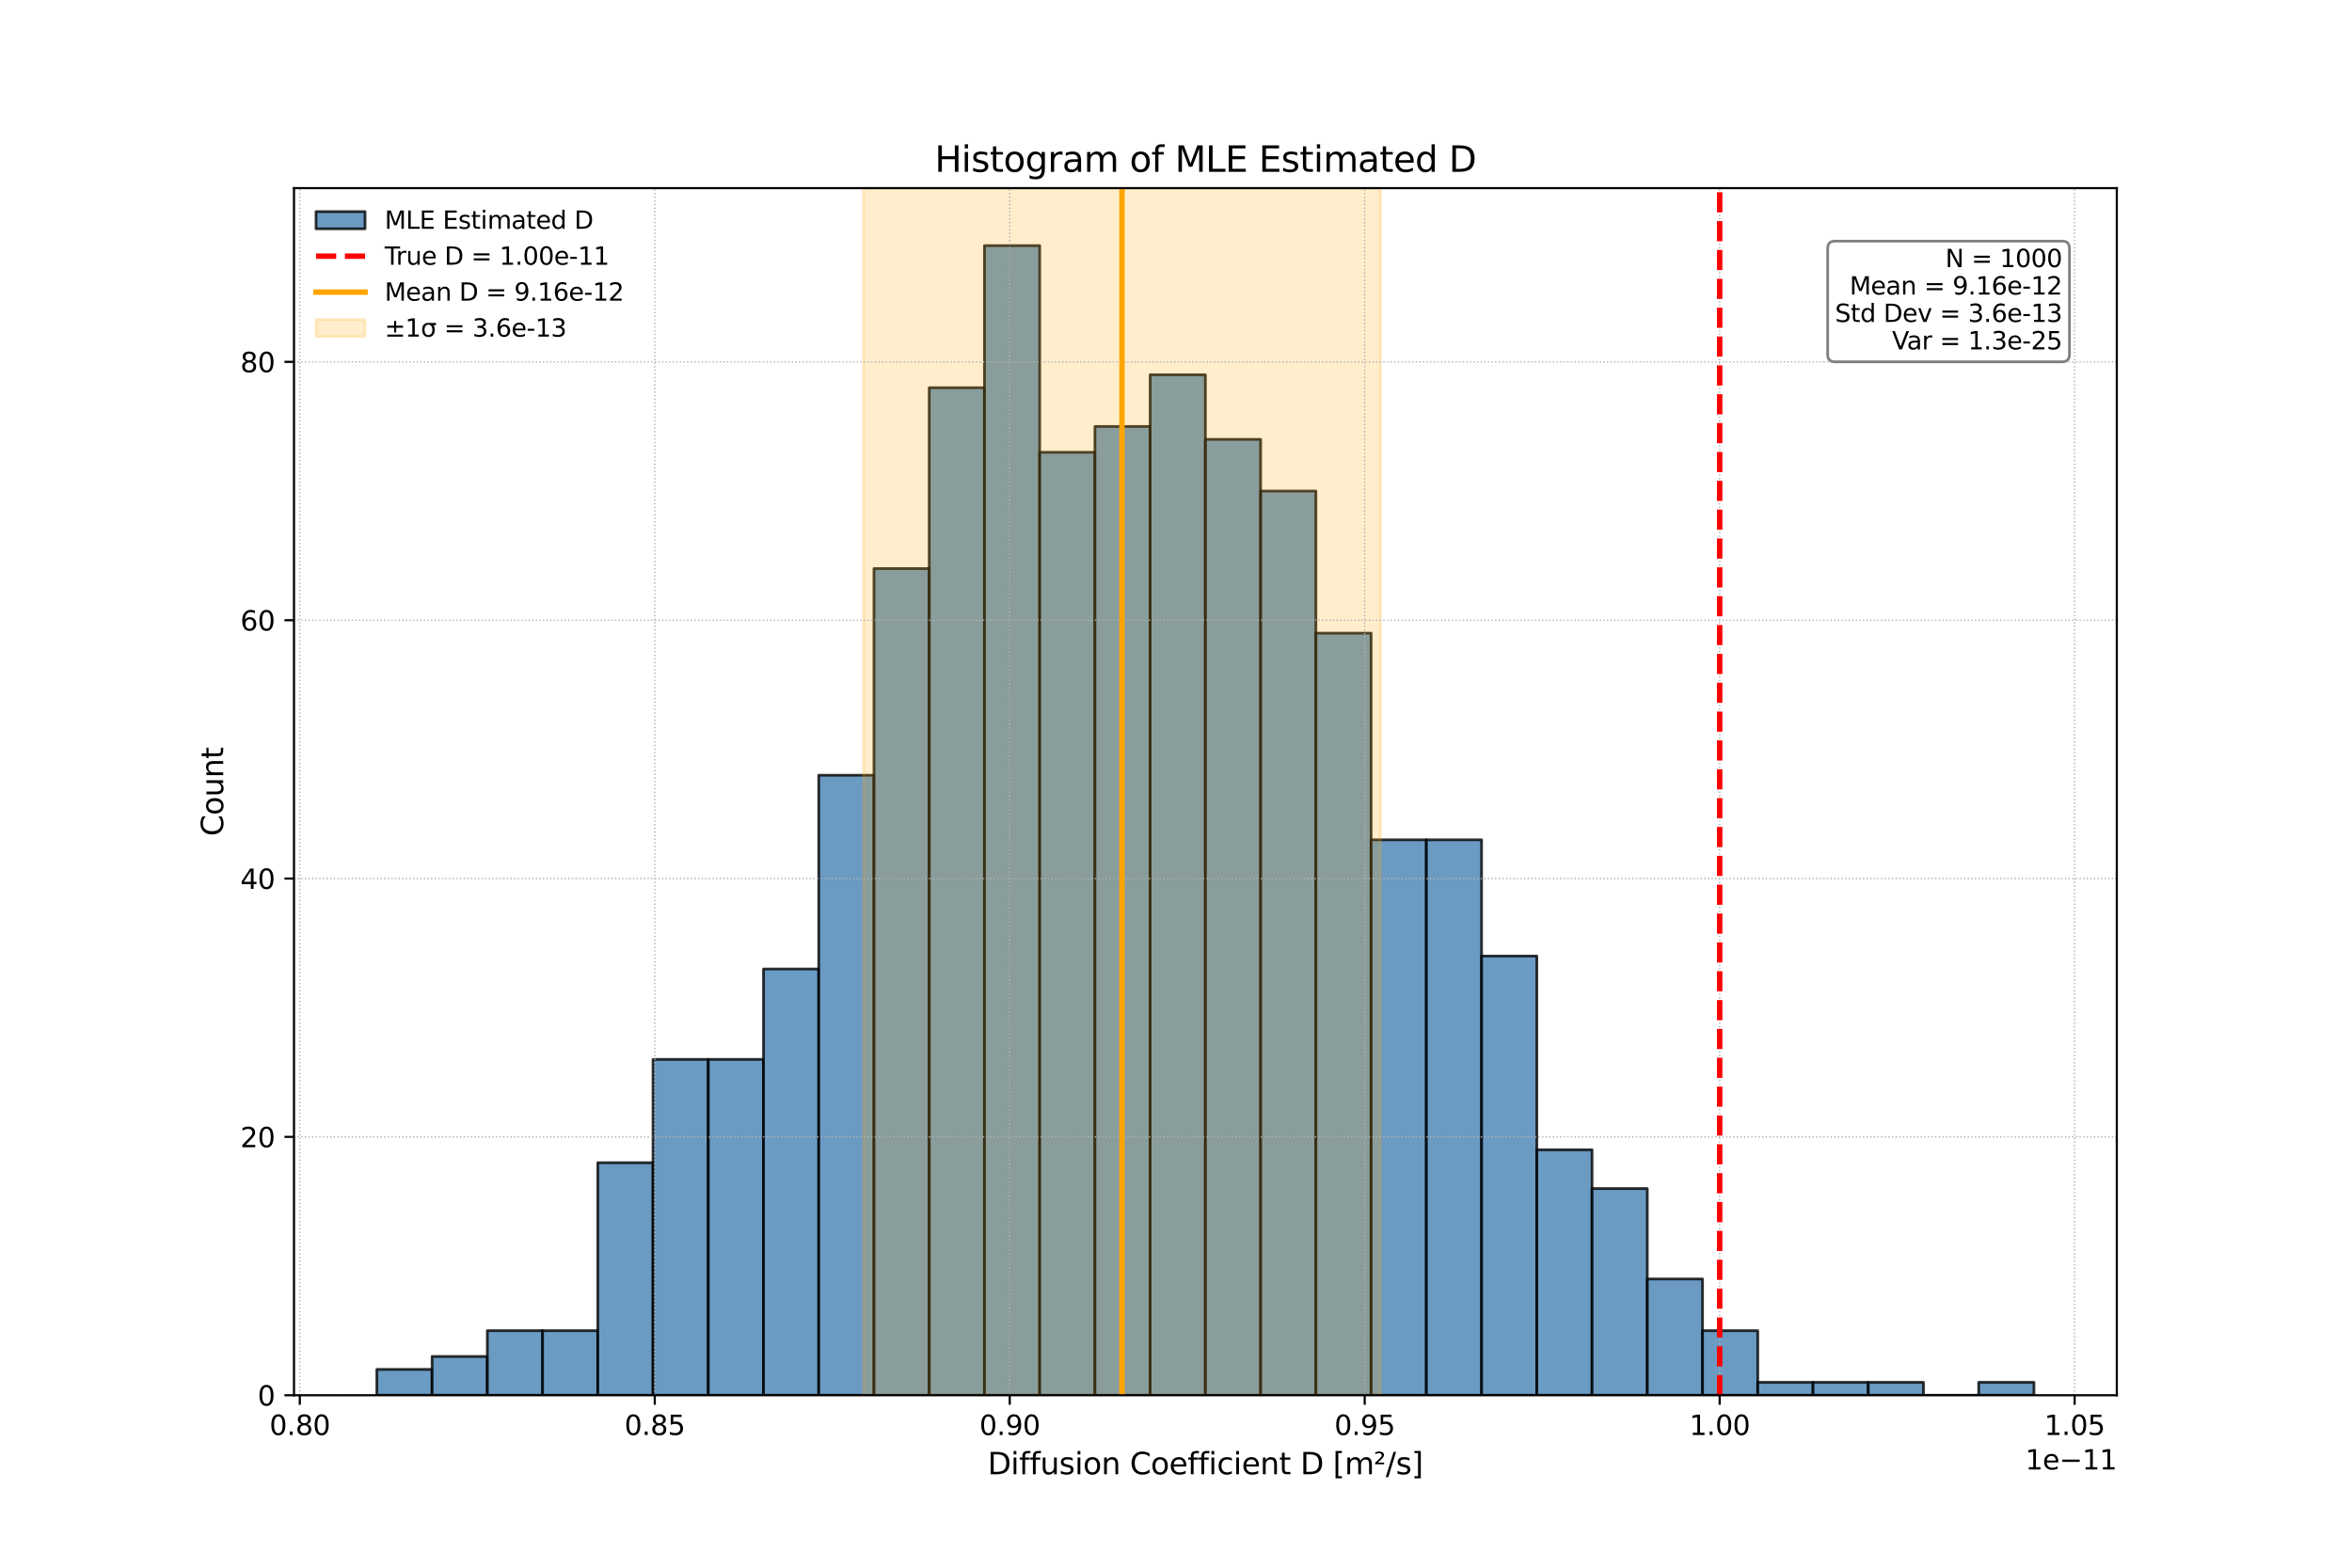 <?xml version="1.0" encoding="utf-8" standalone="no"?>
<!DOCTYPE svg PUBLIC "-//W3C//DTD SVG 1.1//EN"
  "http://www.w3.org/Graphics/SVG/1.1/DTD/svg11.dtd">
<svg xmlns:xlink="http://www.w3.org/1999/xlink" width="864pt" height="576pt" viewBox="0 0 864 576" xmlns="http://www.w3.org/2000/svg" version="1.1">
 <defs>
  <style type="text/css">*{stroke-linejoin: round; stroke-linecap: butt}</style>
 </defs>
 <g id="figure_1">
  <g id="patch_1">
   <path d="M 0 576 
L 864 576 
L 864 0 
L 0 0 
z
" style="fill: #ffffff"/>
  </g>
  <g id="axes_1">
   <g id="patch_2">
    <path d="M 108 512.64 
L 777.6 512.64 
L 777.6 69.12 
L 108 69.12 
z
" style="fill: #ffffff"/>
   </g>
   <g id="patch_3">
    <path d="M 138.436 512.64 
L 158.727 512.64 
L 158.727 503.148 
L 138.436 503.148 
z
" clip-path="url(#pf2e38a3cca)" style="fill: #4682b4; opacity: 0.8; stroke: #000000; stroke-linejoin: miter"/>
   </g>
   <g id="patch_4">
    <path d="M 158.727 512.64 
L 179.018 512.64 
L 179.018 498.402 
L 158.727 498.402 
z
" clip-path="url(#pf2e38a3cca)" style="fill: #4682b4; opacity: 0.8; stroke: #000000; stroke-linejoin: miter"/>
   </g>
   <g id="patch_5">
    <path d="M 179.018 512.64 
L 199.309 512.64 
L 199.309 488.91 
L 179.018 488.91 
z
" clip-path="url(#pf2e38a3cca)" style="fill: #4682b4; opacity: 0.8; stroke: #000000; stroke-linejoin: miter"/>
   </g>
   <g id="patch_6">
    <path d="M 199.309 512.64 
L 219.6 512.64 
L 219.6 488.91 
L 199.309 488.91 
z
" clip-path="url(#pf2e38a3cca)" style="fill: #4682b4; opacity: 0.8; stroke: #000000; stroke-linejoin: miter"/>
   </g>
   <g id="patch_7">
    <path d="M 219.6 512.64 
L 239.891 512.64 
L 239.891 427.211 
L 219.6 427.211 
z
" clip-path="url(#pf2e38a3cca)" style="fill: #4682b4; opacity: 0.8; stroke: #000000; stroke-linejoin: miter"/>
   </g>
   <g id="patch_8">
    <path d="M 239.891 512.64 
L 260.182 512.64 
L 260.182 389.242 
L 239.891 389.242 
z
" clip-path="url(#pf2e38a3cca)" style="fill: #4682b4; opacity: 0.8; stroke: #000000; stroke-linejoin: miter"/>
   </g>
   <g id="patch_9">
    <path d="M 260.182 512.64 
L 280.473 512.64 
L 280.473 389.242 
L 260.182 389.242 
z
" clip-path="url(#pf2e38a3cca)" style="fill: #4682b4; opacity: 0.8; stroke: #000000; stroke-linejoin: miter"/>
   </g>
   <g id="patch_10">
    <path d="M 280.473 512.64 
L 300.764 512.64 
L 300.764 356.02 
L 280.473 356.02 
z
" clip-path="url(#pf2e38a3cca)" style="fill: #4682b4; opacity: 0.8; stroke: #000000; stroke-linejoin: miter"/>
   </g>
   <g id="patch_11">
    <path d="M 300.764 512.64 
L 321.055 512.64 
L 321.055 284.829 
L 300.764 284.829 
z
" clip-path="url(#pf2e38a3cca)" style="fill: #4682b4; opacity: 0.8; stroke: #000000; stroke-linejoin: miter"/>
   </g>
   <g id="patch_12">
    <path d="M 321.055 512.64 
L 341.345 512.64 
L 341.345 208.892 
L 321.055 208.892 
z
" clip-path="url(#pf2e38a3cca)" style="fill: #4682b4; opacity: 0.8; stroke: #000000; stroke-linejoin: miter"/>
   </g>
   <g id="patch_13">
    <path d="M 341.345 512.64 
L 361.636 512.64 
L 361.636 142.447 
L 341.345 142.447 
z
" clip-path="url(#pf2e38a3cca)" style="fill: #4682b4; opacity: 0.8; stroke: #000000; stroke-linejoin: miter"/>
   </g>
   <g id="patch_14">
    <path d="M 361.636 512.64 
L 381.927 512.64 
L 381.927 90.24 
L 361.636 90.24 
z
" clip-path="url(#pf2e38a3cca)" style="fill: #4682b4; opacity: 0.8; stroke: #000000; stroke-linejoin: miter"/>
   </g>
   <g id="patch_15">
    <path d="M 381.927 512.64 
L 402.218 512.64 
L 402.218 166.177 
L 381.927 166.177 
z
" clip-path="url(#pf2e38a3cca)" style="fill: #4682b4; opacity: 0.8; stroke: #000000; stroke-linejoin: miter"/>
   </g>
   <g id="patch_16">
    <path d="M 402.218 512.64 
L 422.509 512.64 
L 422.509 156.685 
L 402.218 156.685 
z
" clip-path="url(#pf2e38a3cca)" style="fill: #4682b4; opacity: 0.8; stroke: #000000; stroke-linejoin: miter"/>
   </g>
   <g id="patch_17">
    <path d="M 422.509 512.64 
L 442.8 512.64 
L 442.8 137.701 
L 422.509 137.701 
z
" clip-path="url(#pf2e38a3cca)" style="fill: #4682b4; opacity: 0.8; stroke: #000000; stroke-linejoin: miter"/>
   </g>
   <g id="patch_18">
    <path d="M 442.8 512.64 
L 463.091 512.64 
L 463.091 161.431 
L 442.8 161.431 
z
" clip-path="url(#pf2e38a3cca)" style="fill: #4682b4; opacity: 0.8; stroke: #000000; stroke-linejoin: miter"/>
   </g>
   <g id="patch_19">
    <path d="M 463.091 512.64 
L 483.382 512.64 
L 483.382 180.415 
L 463.091 180.415 
z
" clip-path="url(#pf2e38a3cca)" style="fill: #4682b4; opacity: 0.8; stroke: #000000; stroke-linejoin: miter"/>
   </g>
   <g id="patch_20">
    <path d="M 483.382 512.64 
L 503.673 512.64 
L 503.673 232.622 
L 483.382 232.622 
z
" clip-path="url(#pf2e38a3cca)" style="fill: #4682b4; opacity: 0.8; stroke: #000000; stroke-linejoin: miter"/>
   </g>
   <g id="patch_21">
    <path d="M 503.673 512.64 
L 523.964 512.64 
L 523.964 308.559 
L 503.673 308.559 
z
" clip-path="url(#pf2e38a3cca)" style="fill: #4682b4; opacity: 0.8; stroke: #000000; stroke-linejoin: miter"/>
   </g>
   <g id="patch_22">
    <path d="M 523.964 512.64 
L 544.255 512.64 
L 544.255 308.559 
L 523.964 308.559 
z
" clip-path="url(#pf2e38a3cca)" style="fill: #4682b4; opacity: 0.8; stroke: #000000; stroke-linejoin: miter"/>
   </g>
   <g id="patch_23">
    <path d="M 544.255 512.64 
L 564.545 512.64 
L 564.545 351.274 
L 544.255 351.274 
z
" clip-path="url(#pf2e38a3cca)" style="fill: #4682b4; opacity: 0.8; stroke: #000000; stroke-linejoin: miter"/>
   </g>
   <g id="patch_24">
    <path d="M 564.545 512.64 
L 584.836 512.64 
L 584.836 422.465 
L 564.545 422.465 
z
" clip-path="url(#pf2e38a3cca)" style="fill: #4682b4; opacity: 0.8; stroke: #000000; stroke-linejoin: miter"/>
   </g>
   <g id="patch_25">
    <path d="M 584.836 512.64 
L 605.127 512.64 
L 605.127 436.703 
L 584.836 436.703 
z
" clip-path="url(#pf2e38a3cca)" style="fill: #4682b4; opacity: 0.8; stroke: #000000; stroke-linejoin: miter"/>
   </g>
   <g id="patch_26">
    <path d="M 605.127 512.64 
L 625.418 512.64 
L 625.418 469.925 
L 605.127 469.925 
z
" clip-path="url(#pf2e38a3cca)" style="fill: #4682b4; opacity: 0.8; stroke: #000000; stroke-linejoin: miter"/>
   </g>
   <g id="patch_27">
    <path d="M 625.418 512.64 
L 645.709 512.64 
L 645.709 488.91 
L 625.418 488.91 
z
" clip-path="url(#pf2e38a3cca)" style="fill: #4682b4; opacity: 0.8; stroke: #000000; stroke-linejoin: miter"/>
   </g>
   <g id="patch_28">
    <path d="M 645.709 512.64 
L 666 512.64 
L 666 507.894 
L 645.709 507.894 
z
" clip-path="url(#pf2e38a3cca)" style="fill: #4682b4; opacity: 0.8; stroke: #000000; stroke-linejoin: miter"/>
   </g>
   <g id="patch_29">
    <path d="M 666 512.64 
L 686.291 512.64 
L 686.291 507.894 
L 666 507.894 
z
" clip-path="url(#pf2e38a3cca)" style="fill: #4682b4; opacity: 0.8; stroke: #000000; stroke-linejoin: miter"/>
   </g>
   <g id="patch_30">
    <path d="M 686.291 512.64 
L 706.582 512.64 
L 706.582 507.894 
L 686.291 507.894 
z
" clip-path="url(#pf2e38a3cca)" style="fill: #4682b4; opacity: 0.8; stroke: #000000; stroke-linejoin: miter"/>
   </g>
   <g id="patch_31">
    <path d="M 706.582 512.64 
L 726.873 512.64 
L 726.873 512.64 
L 706.582 512.64 
z
" clip-path="url(#pf2e38a3cca)" style="fill: #4682b4; opacity: 0.8; stroke: #000000; stroke-linejoin: miter"/>
   </g>
   <g id="patch_32">
    <path d="M 726.873 512.64 
L 747.164 512.64 
L 747.164 507.894 
L 726.873 507.894 
z
" clip-path="url(#pf2e38a3cca)" style="fill: #4682b4; opacity: 0.8; stroke: #000000; stroke-linejoin: miter"/>
   </g>
   <g id="patch_33">
    <path d="M 317.173 512.64 
L 507.136 512.64 
L 507.136 69.12 
L 317.173 69.12 
z
" clip-path="url(#pf2e38a3cca)" style="fill: #ffa500; opacity: 0.2; stroke: #ffa500; stroke-linejoin: miter"/>
   </g>
   <g id="matplotlib.axis_1">
    <g id="xtick_1">
     <g id="line2d_1">
      <path d="M 110.131 512.64 
L 110.131 69.12 
" clip-path="url(#pf2e38a3cca)" style="fill: none; stroke-dasharray: 0.5,0.825; stroke-dashoffset: 0; stroke: #b0b0b0; stroke-width: 0.5"/>
     </g>
     <g id="line2d_2">
      <defs>
       <path id="m3e2624f7df" d="M 0 0 
L 0 3.5 
" style="stroke: #000000; stroke-width: 0.8"/>
      </defs>
      <g>
       <use xlink:href="#m3e2624f7df" x="110.131" y="512.64" style="stroke: #000000; stroke-width: 0.8"/>
      </g>
     </g>
     <g id="text_1">
      <!-- 0.80 -->
      <g transform="translate(98.998 527.238) scale(0.1 -0.1)">
       <defs>
        <path id="DejaVuSans-30" d="M 2034 4250 
Q 1547 4250 1301 3770 
Q 1056 3291 1056 2328 
Q 1056 1369 1301 889 
Q 1547 409 2034 409 
Q 2525 409 2770 889 
Q 3016 1369 3016 2328 
Q 3016 3291 2770 3770 
Q 2525 4250 2034 4250 
z
M 2034 4750 
Q 2819 4750 3233 4129 
Q 3647 3509 3647 2328 
Q 3647 1150 3233 529 
Q 2819 -91 2034 -91 
Q 1250 -91 836 529 
Q 422 1150 422 2328 
Q 422 3509 836 4129 
Q 1250 4750 2034 4750 
z
" transform="scale(0.016)"/>
        <path id="DejaVuSans-2e" d="M 684 794 
L 1344 794 
L 1344 0 
L 684 0 
L 684 794 
z
" transform="scale(0.016)"/>
        <path id="DejaVuSans-38" d="M 2034 2216 
Q 1584 2216 1326 1975 
Q 1069 1734 1069 1313 
Q 1069 891 1326 650 
Q 1584 409 2034 409 
Q 2484 409 2743 651 
Q 3003 894 3003 1313 
Q 3003 1734 2745 1975 
Q 2488 2216 2034 2216 
z
M 1403 2484 
Q 997 2584 770 2862 
Q 544 3141 544 3541 
Q 544 4100 942 4425 
Q 1341 4750 2034 4750 
Q 2731 4750 3128 4425 
Q 3525 4100 3525 3541 
Q 3525 3141 3298 2862 
Q 3072 2584 2669 2484 
Q 3125 2378 3379 2068 
Q 3634 1759 3634 1313 
Q 3634 634 3220 271 
Q 2806 -91 2034 -91 
Q 1263 -91 848 271 
Q 434 634 434 1313 
Q 434 1759 690 2068 
Q 947 2378 1403 2484 
z
M 1172 3481 
Q 1172 3119 1398 2916 
Q 1625 2713 2034 2713 
Q 2441 2713 2670 2916 
Q 2900 3119 2900 3481 
Q 2900 3844 2670 4047 
Q 2441 4250 2034 4250 
Q 1625 4250 1398 4047 
Q 1172 3844 1172 3481 
z
" transform="scale(0.016)"/>
       </defs>
       <use xlink:href="#DejaVuSans-30"/>
       <use xlink:href="#DejaVuSans-2e" x="63.623"/>
       <use xlink:href="#DejaVuSans-38" x="95.41"/>
       <use xlink:href="#DejaVuSans-30" x="159.033"/>
      </g>
     </g>
    </g>
    <g id="xtick_2">
     <g id="line2d_3">
      <path d="M 240.527 512.64 
L 240.527 69.12 
" clip-path="url(#pf2e38a3cca)" style="fill: none; stroke-dasharray: 0.5,0.825; stroke-dashoffset: 0; stroke: #b0b0b0; stroke-width: 0.5"/>
     </g>
     <g id="line2d_4">
      <g>
       <use xlink:href="#m3e2624f7df" x="240.527" y="512.64" style="stroke: #000000; stroke-width: 0.8"/>
      </g>
     </g>
     <g id="text_2">
      <!-- 0.85 -->
      <g transform="translate(229.394 527.238) scale(0.1 -0.1)">
       <defs>
        <path id="DejaVuSans-35" d="M 691 4666 
L 3169 4666 
L 3169 4134 
L 1269 4134 
L 1269 2991 
Q 1406 3038 1543 3061 
Q 1681 3084 1819 3084 
Q 2600 3084 3056 2656 
Q 3513 2228 3513 1497 
Q 3513 744 3044 326 
Q 2575 -91 1722 -91 
Q 1428 -91 1123 -41 
Q 819 9 494 109 
L 494 744 
Q 775 591 1075 516 
Q 1375 441 1709 441 
Q 2250 441 2565 725 
Q 2881 1009 2881 1497 
Q 2881 1984 2565 2268 
Q 2250 2553 1709 2553 
Q 1456 2553 1204 2497 
Q 953 2441 691 2322 
L 691 4666 
z
" transform="scale(0.016)"/>
       </defs>
       <use xlink:href="#DejaVuSans-30"/>
       <use xlink:href="#DejaVuSans-2e" x="63.623"/>
       <use xlink:href="#DejaVuSans-38" x="95.41"/>
       <use xlink:href="#DejaVuSans-35" x="159.033"/>
      </g>
     </g>
    </g>
    <g id="xtick_3">
     <g id="line2d_5">
      <path d="M 370.923 512.64 
L 370.923 69.12 
" clip-path="url(#pf2e38a3cca)" style="fill: none; stroke-dasharray: 0.5,0.825; stroke-dashoffset: 0; stroke: #b0b0b0; stroke-width: 0.5"/>
     </g>
     <g id="line2d_6">
      <g>
       <use xlink:href="#m3e2624f7df" x="370.923" y="512.64" style="stroke: #000000; stroke-width: 0.8"/>
      </g>
     </g>
     <g id="text_3">
      <!-- 0.90 -->
      <g transform="translate(359.79 527.238) scale(0.1 -0.1)">
       <defs>
        <path id="DejaVuSans-39" d="M 703 97 
L 703 672 
Q 941 559 1184 500 
Q 1428 441 1663 441 
Q 2288 441 2617 861 
Q 2947 1281 2994 2138 
Q 2813 1869 2534 1725 
Q 2256 1581 1919 1581 
Q 1219 1581 811 2004 
Q 403 2428 403 3163 
Q 403 3881 828 4315 
Q 1253 4750 1959 4750 
Q 2769 4750 3195 4129 
Q 3622 3509 3622 2328 
Q 3622 1225 3098 567 
Q 2575 -91 1691 -91 
Q 1453 -91 1209 -44 
Q 966 3 703 97 
z
M 1959 2075 
Q 2384 2075 2632 2365 
Q 2881 2656 2881 3163 
Q 2881 3666 2632 3958 
Q 2384 4250 1959 4250 
Q 1534 4250 1286 3958 
Q 1038 3666 1038 3163 
Q 1038 2656 1286 2365 
Q 1534 2075 1959 2075 
z
" transform="scale(0.016)"/>
       </defs>
       <use xlink:href="#DejaVuSans-30"/>
       <use xlink:href="#DejaVuSans-2e" x="63.623"/>
       <use xlink:href="#DejaVuSans-39" x="95.41"/>
       <use xlink:href="#DejaVuSans-30" x="159.033"/>
      </g>
     </g>
    </g>
    <g id="xtick_4">
     <g id="line2d_7">
      <path d="M 501.319 512.64 
L 501.319 69.12 
" clip-path="url(#pf2e38a3cca)" style="fill: none; stroke-dasharray: 0.5,0.825; stroke-dashoffset: 0; stroke: #b0b0b0; stroke-width: 0.5"/>
     </g>
     <g id="line2d_8">
      <g>
       <use xlink:href="#m3e2624f7df" x="501.319" y="512.64" style="stroke: #000000; stroke-width: 0.8"/>
      </g>
     </g>
     <g id="text_4">
      <!-- 0.95 -->
      <g transform="translate(490.186 527.238) scale(0.1 -0.1)">
       <use xlink:href="#DejaVuSans-30"/>
       <use xlink:href="#DejaVuSans-2e" x="63.623"/>
       <use xlink:href="#DejaVuSans-39" x="95.41"/>
       <use xlink:href="#DejaVuSans-35" x="159.033"/>
      </g>
     </g>
    </g>
    <g id="xtick_5">
     <g id="line2d_9">
      <path d="M 631.714 512.64 
L 631.714 69.12 
" clip-path="url(#pf2e38a3cca)" style="fill: none; stroke-dasharray: 0.5,0.825; stroke-dashoffset: 0; stroke: #b0b0b0; stroke-width: 0.5"/>
     </g>
     <g id="line2d_10">
      <g>
       <use xlink:href="#m3e2624f7df" x="631.714" y="512.64" style="stroke: #000000; stroke-width: 0.8"/>
      </g>
     </g>
     <g id="text_5">
      <!-- 1.00 -->
      <g transform="translate(620.582 527.238) scale(0.1 -0.1)">
       <defs>
        <path id="DejaVuSans-31" d="M 794 531 
L 1825 531 
L 1825 4091 
L 703 3866 
L 703 4441 
L 1819 4666 
L 2450 4666 
L 2450 531 
L 3481 531 
L 3481 0 
L 794 0 
L 794 531 
z
" transform="scale(0.016)"/>
       </defs>
       <use xlink:href="#DejaVuSans-31"/>
       <use xlink:href="#DejaVuSans-2e" x="63.623"/>
       <use xlink:href="#DejaVuSans-30" x="95.41"/>
       <use xlink:href="#DejaVuSans-30" x="159.033"/>
      </g>
     </g>
    </g>
    <g id="xtick_6">
     <g id="line2d_11">
      <path d="M 762.11 512.64 
L 762.11 69.12 
" clip-path="url(#pf2e38a3cca)" style="fill: none; stroke-dasharray: 0.5,0.825; stroke-dashoffset: 0; stroke: #b0b0b0; stroke-width: 0.5"/>
     </g>
     <g id="line2d_12">
      <g>
       <use xlink:href="#m3e2624f7df" x="762.11" y="512.64" style="stroke: #000000; stroke-width: 0.8"/>
      </g>
     </g>
     <g id="text_6">
      <!-- 1.05 -->
      <g transform="translate(750.977 527.238) scale(0.1 -0.1)">
       <use xlink:href="#DejaVuSans-31"/>
       <use xlink:href="#DejaVuSans-2e" x="63.623"/>
       <use xlink:href="#DejaVuSans-30" x="95.41"/>
       <use xlink:href="#DejaVuSans-35" x="159.033"/>
      </g>
     </g>
    </g>
    <g id="text_7">
     <!-- Diffusion Coefficient D [m²/s] -->
     <g transform="translate(362.815 541.676) scale(0.11 -0.11)">
      <defs>
       <path id="DejaVuSans-44" d="M 1259 4147 
L 1259 519 
L 2022 519 
Q 2988 519 3436 956 
Q 3884 1394 3884 2338 
Q 3884 3275 3436 3711 
Q 2988 4147 2022 4147 
L 1259 4147 
z
M 628 4666 
L 1925 4666 
Q 3281 4666 3915 4102 
Q 4550 3538 4550 2338 
Q 4550 1131 3912 565 
Q 3275 0 1925 0 
L 628 0 
L 628 4666 
z
" transform="scale(0.016)"/>
       <path id="DejaVuSans-69" d="M 603 3500 
L 1178 3500 
L 1178 0 
L 603 0 
L 603 3500 
z
M 603 4863 
L 1178 4863 
L 1178 4134 
L 603 4134 
L 603 4863 
z
" transform="scale(0.016)"/>
       <path id="DejaVuSans-66" d="M 2375 4863 
L 2375 4384 
L 1825 4384 
Q 1516 4384 1395 4259 
Q 1275 4134 1275 3809 
L 1275 3500 
L 2222 3500 
L 2222 3053 
L 1275 3053 
L 1275 0 
L 697 0 
L 697 3053 
L 147 3053 
L 147 3500 
L 697 3500 
L 697 3744 
Q 697 4328 969 4595 
Q 1241 4863 1831 4863 
L 2375 4863 
z
" transform="scale(0.016)"/>
       <path id="DejaVuSans-75" d="M 544 1381 
L 544 3500 
L 1119 3500 
L 1119 1403 
Q 1119 906 1312 657 
Q 1506 409 1894 409 
Q 2359 409 2629 706 
Q 2900 1003 2900 1516 
L 2900 3500 
L 3475 3500 
L 3475 0 
L 2900 0 
L 2900 538 
Q 2691 219 2414 64 
Q 2138 -91 1772 -91 
Q 1169 -91 856 284 
Q 544 659 544 1381 
z
M 1991 3584 
L 1991 3584 
z
" transform="scale(0.016)"/>
       <path id="DejaVuSans-73" d="M 2834 3397 
L 2834 2853 
Q 2591 2978 2328 3040 
Q 2066 3103 1784 3103 
Q 1356 3103 1142 2972 
Q 928 2841 928 2578 
Q 928 2378 1081 2264 
Q 1234 2150 1697 2047 
L 1894 2003 
Q 2506 1872 2764 1633 
Q 3022 1394 3022 966 
Q 3022 478 2636 193 
Q 2250 -91 1575 -91 
Q 1294 -91 989 -36 
Q 684 19 347 128 
L 347 722 
Q 666 556 975 473 
Q 1284 391 1588 391 
Q 1994 391 2212 530 
Q 2431 669 2431 922 
Q 2431 1156 2273 1281 
Q 2116 1406 1581 1522 
L 1381 1569 
Q 847 1681 609 1914 
Q 372 2147 372 2553 
Q 372 3047 722 3315 
Q 1072 3584 1716 3584 
Q 2034 3584 2315 3537 
Q 2597 3491 2834 3397 
z
" transform="scale(0.016)"/>
       <path id="DejaVuSans-6f" d="M 1959 3097 
Q 1497 3097 1228 2736 
Q 959 2375 959 1747 
Q 959 1119 1226 758 
Q 1494 397 1959 397 
Q 2419 397 2687 759 
Q 2956 1122 2956 1747 
Q 2956 2369 2687 2733 
Q 2419 3097 1959 3097 
z
M 1959 3584 
Q 2709 3584 3137 3096 
Q 3566 2609 3566 1747 
Q 3566 888 3137 398 
Q 2709 -91 1959 -91 
Q 1206 -91 779 398 
Q 353 888 353 1747 
Q 353 2609 779 3096 
Q 1206 3584 1959 3584 
z
" transform="scale(0.016)"/>
       <path id="DejaVuSans-6e" d="M 3513 2113 
L 3513 0 
L 2938 0 
L 2938 2094 
Q 2938 2591 2744 2837 
Q 2550 3084 2163 3084 
Q 1697 3084 1428 2787 
Q 1159 2491 1159 1978 
L 1159 0 
L 581 0 
L 581 3500 
L 1159 3500 
L 1159 2956 
Q 1366 3272 1645 3428 
Q 1925 3584 2291 3584 
Q 2894 3584 3203 3211 
Q 3513 2838 3513 2113 
z
" transform="scale(0.016)"/>
       <path id="DejaVuSans-20" transform="scale(0.016)"/>
       <path id="DejaVuSans-43" d="M 4122 4306 
L 4122 3641 
Q 3803 3938 3442 4084 
Q 3081 4231 2675 4231 
Q 1875 4231 1450 3742 
Q 1025 3253 1025 2328 
Q 1025 1406 1450 917 
Q 1875 428 2675 428 
Q 3081 428 3442 575 
Q 3803 722 4122 1019 
L 4122 359 
Q 3791 134 3420 21 
Q 3050 -91 2638 -91 
Q 1578 -91 968 557 
Q 359 1206 359 2328 
Q 359 3453 968 4101 
Q 1578 4750 2638 4750 
Q 3056 4750 3426 4639 
Q 3797 4528 4122 4306 
z
" transform="scale(0.016)"/>
       <path id="DejaVuSans-65" d="M 3597 1894 
L 3597 1613 
L 953 1613 
Q 991 1019 1311 708 
Q 1631 397 2203 397 
Q 2534 397 2845 478 
Q 3156 559 3463 722 
L 3463 178 
Q 3153 47 2828 -22 
Q 2503 -91 2169 -91 
Q 1331 -91 842 396 
Q 353 884 353 1716 
Q 353 2575 817 3079 
Q 1281 3584 2069 3584 
Q 2775 3584 3186 3129 
Q 3597 2675 3597 1894 
z
M 3022 2063 
Q 3016 2534 2758 2815 
Q 2500 3097 2075 3097 
Q 1594 3097 1305 2825 
Q 1016 2553 972 2059 
L 3022 2063 
z
" transform="scale(0.016)"/>
       <path id="DejaVuSans-63" d="M 3122 3366 
L 3122 2828 
Q 2878 2963 2633 3030 
Q 2388 3097 2138 3097 
Q 1578 3097 1268 2742 
Q 959 2388 959 1747 
Q 959 1106 1268 751 
Q 1578 397 2138 397 
Q 2388 397 2633 464 
Q 2878 531 3122 666 
L 3122 134 
Q 2881 22 2623 -34 
Q 2366 -91 2075 -91 
Q 1284 -91 818 406 
Q 353 903 353 1747 
Q 353 2603 823 3093 
Q 1294 3584 2113 3584 
Q 2378 3584 2631 3529 
Q 2884 3475 3122 3366 
z
" transform="scale(0.016)"/>
       <path id="DejaVuSans-74" d="M 1172 4494 
L 1172 3500 
L 2356 3500 
L 2356 3053 
L 1172 3053 
L 1172 1153 
Q 1172 725 1289 603 
Q 1406 481 1766 481 
L 2356 481 
L 2356 0 
L 1766 0 
Q 1100 0 847 248 
Q 594 497 594 1153 
L 594 3053 
L 172 3053 
L 172 3500 
L 594 3500 
L 594 4494 
L 1172 4494 
z
" transform="scale(0.016)"/>
       <path id="DejaVuSans-5b" d="M 550 4863 
L 1875 4863 
L 1875 4416 
L 1125 4416 
L 1125 -397 
L 1875 -397 
L 1875 -844 
L 550 -844 
L 550 4863 
z
" transform="scale(0.016)"/>
       <path id="DejaVuSans-6d" d="M 3328 2828 
Q 3544 3216 3844 3400 
Q 4144 3584 4550 3584 
Q 5097 3584 5394 3201 
Q 5691 2819 5691 2113 
L 5691 0 
L 5113 0 
L 5113 2094 
Q 5113 2597 4934 2840 
Q 4756 3084 4391 3084 
Q 3944 3084 3684 2787 
Q 3425 2491 3425 1978 
L 3425 0 
L 2847 0 
L 2847 2094 
Q 2847 2600 2669 2842 
Q 2491 3084 2119 3084 
Q 1678 3084 1418 2786 
Q 1159 2488 1159 1978 
L 1159 0 
L 581 0 
L 581 3500 
L 1159 3500 
L 1159 2956 
Q 1356 3278 1631 3431 
Q 1906 3584 2284 3584 
Q 2666 3584 2933 3390 
Q 3200 3197 3328 2828 
z
" transform="scale(0.016)"/>
       <path id="DejaVuSans-b2" d="M 838 2444 
L 2163 2444 
L 2163 2088 
L 294 2088 
L 294 2431 
Q 400 2528 597 2703 
Q 1672 3656 1672 3950 
Q 1672 4156 1509 4282 
Q 1347 4409 1081 4409 
Q 919 4409 728 4354 
Q 538 4300 313 4191 
L 313 4575 
Q 553 4663 761 4706 
Q 969 4750 1147 4750 
Q 1600 4750 1872 4544 
Q 2144 4338 2144 4000 
Q 2144 3566 1109 2678 
Q 934 2528 838 2444 
z
" transform="scale(0.016)"/>
       <path id="DejaVuSans-2f" d="M 1625 4666 
L 2156 4666 
L 531 -594 
L 0 -594 
L 1625 4666 
z
" transform="scale(0.016)"/>
       <path id="DejaVuSans-5d" d="M 1947 4863 
L 1947 -844 
L 622 -844 
L 622 -397 
L 1369 -397 
L 1369 4416 
L 622 4416 
L 622 4863 
L 1947 4863 
z
" transform="scale(0.016)"/>
      </defs>
      <use xlink:href="#DejaVuSans-44"/>
      <use xlink:href="#DejaVuSans-69" x="77.002"/>
      <use xlink:href="#DejaVuSans-66" x="104.785"/>
      <use xlink:href="#DejaVuSans-66" x="139.99"/>
      <use xlink:href="#DejaVuSans-75" x="175.195"/>
      <use xlink:href="#DejaVuSans-73" x="238.574"/>
      <use xlink:href="#DejaVuSans-69" x="290.674"/>
      <use xlink:href="#DejaVuSans-6f" x="318.457"/>
      <use xlink:href="#DejaVuSans-6e" x="379.639"/>
      <use xlink:href="#DejaVuSans-20" x="443.018"/>
      <use xlink:href="#DejaVuSans-43" x="474.805"/>
      <use xlink:href="#DejaVuSans-6f" x="544.629"/>
      <use xlink:href="#DejaVuSans-65" x="605.811"/>
      <use xlink:href="#DejaVuSans-66" x="667.334"/>
      <use xlink:href="#DejaVuSans-66" x="702.539"/>
      <use xlink:href="#DejaVuSans-69" x="737.744"/>
      <use xlink:href="#DejaVuSans-63" x="765.527"/>
      <use xlink:href="#DejaVuSans-69" x="820.508"/>
      <use xlink:href="#DejaVuSans-65" x="848.291"/>
      <use xlink:href="#DejaVuSans-6e" x="909.814"/>
      <use xlink:href="#DejaVuSans-74" x="973.193"/>
      <use xlink:href="#DejaVuSans-20" x="1012.402"/>
      <use xlink:href="#DejaVuSans-44" x="1044.189"/>
      <use xlink:href="#DejaVuSans-20" x="1121.191"/>
      <use xlink:href="#DejaVuSans-5b" x="1152.979"/>
      <use xlink:href="#DejaVuSans-6d" x="1191.992"/>
      <use xlink:href="#DejaVuSans-b2" x="1289.404"/>
      <use xlink:href="#DejaVuSans-2f" x="1329.492"/>
      <use xlink:href="#DejaVuSans-73" x="1363.184"/>
      <use xlink:href="#DejaVuSans-5d" x="1415.283"/>
     </g>
    </g>
    <g id="text_8">
     <!-- 1e−11 -->
     <g transform="translate(743.98 539.917) scale(0.1 -0.1)">
      <defs>
       <path id="DejaVuSans-2212" d="M 678 2272 
L 4684 2272 
L 4684 1741 
L 678 1741 
L 678 2272 
z
" transform="scale(0.016)"/>
      </defs>
      <use xlink:href="#DejaVuSans-31"/>
      <use xlink:href="#DejaVuSans-65" x="63.623"/>
      <use xlink:href="#DejaVuSans-2212" x="125.146"/>
      <use xlink:href="#DejaVuSans-31" x="208.936"/>
      <use xlink:href="#DejaVuSans-31" x="272.559"/>
     </g>
    </g>
   </g>
   <g id="matplotlib.axis_2">
    <g id="ytick_1">
     <g id="line2d_13">
      <path d="M 108 512.64 
L 777.6 512.64 
" clip-path="url(#pf2e38a3cca)" style="fill: none; stroke-dasharray: 0.5,0.825; stroke-dashoffset: 0; stroke: #b0b0b0; stroke-width: 0.5"/>
     </g>
     <g id="line2d_14">
      <defs>
       <path id="m47f7c2138f" d="M 0 0 
L -3.5 0 
" style="stroke: #000000; stroke-width: 0.8"/>
      </defs>
      <g>
       <use xlink:href="#m47f7c2138f" x="108" y="512.64" style="stroke: #000000; stroke-width: 0.8"/>
      </g>
     </g>
     <g id="text_9">
      <!-- 0 -->
      <g transform="translate(94.638 516.439) scale(0.1 -0.1)">
       <use xlink:href="#DejaVuSans-30"/>
      </g>
     </g>
    </g>
    <g id="ytick_2">
     <g id="line2d_15">
      <path d="M 108 417.719 
L 777.6 417.719 
" clip-path="url(#pf2e38a3cca)" style="fill: none; stroke-dasharray: 0.5,0.825; stroke-dashoffset: 0; stroke: #b0b0b0; stroke-width: 0.5"/>
     </g>
     <g id="line2d_16">
      <g>
       <use xlink:href="#m47f7c2138f" x="108" y="417.719" style="stroke: #000000; stroke-width: 0.8"/>
      </g>
     </g>
     <g id="text_10">
      <!-- 20 -->
      <g transform="translate(88.275 421.518) scale(0.1 -0.1)">
       <defs>
        <path id="DejaVuSans-32" d="M 1228 531 
L 3431 531 
L 3431 0 
L 469 0 
L 469 531 
Q 828 903 1448 1529 
Q 2069 2156 2228 2338 
Q 2531 2678 2651 2914 
Q 2772 3150 2772 3378 
Q 2772 3750 2511 3984 
Q 2250 4219 1831 4219 
Q 1534 4219 1204 4116 
Q 875 4013 500 3803 
L 500 4441 
Q 881 4594 1212 4672 
Q 1544 4750 1819 4750 
Q 2544 4750 2975 4387 
Q 3406 4025 3406 3419 
Q 3406 3131 3298 2873 
Q 3191 2616 2906 2266 
Q 2828 2175 2409 1742 
Q 1991 1309 1228 531 
z
" transform="scale(0.016)"/>
       </defs>
       <use xlink:href="#DejaVuSans-32"/>
       <use xlink:href="#DejaVuSans-30" x="63.623"/>
      </g>
     </g>
    </g>
    <g id="ytick_3">
     <g id="line2d_17">
      <path d="M 108 322.797 
L 777.6 322.797 
" clip-path="url(#pf2e38a3cca)" style="fill: none; stroke-dasharray: 0.5,0.825; stroke-dashoffset: 0; stroke: #b0b0b0; stroke-width: 0.5"/>
     </g>
     <g id="line2d_18">
      <g>
       <use xlink:href="#m47f7c2138f" x="108" y="322.797" style="stroke: #000000; stroke-width: 0.8"/>
      </g>
     </g>
     <g id="text_11">
      <!-- 40 -->
      <g transform="translate(88.275 326.597) scale(0.1 -0.1)">
       <defs>
        <path id="DejaVuSans-34" d="M 2419 4116 
L 825 1625 
L 2419 1625 
L 2419 4116 
z
M 2253 4666 
L 3047 4666 
L 3047 1625 
L 3713 1625 
L 3713 1100 
L 3047 1100 
L 3047 0 
L 2419 0 
L 2419 1100 
L 313 1100 
L 313 1709 
L 2253 4666 
z
" transform="scale(0.016)"/>
       </defs>
       <use xlink:href="#DejaVuSans-34"/>
       <use xlink:href="#DejaVuSans-30" x="63.623"/>
      </g>
     </g>
    </g>
    <g id="ytick_4">
     <g id="line2d_19">
      <path d="M 108 227.876 
L 777.6 227.876 
" clip-path="url(#pf2e38a3cca)" style="fill: none; stroke-dasharray: 0.5,0.825; stroke-dashoffset: 0; stroke: #b0b0b0; stroke-width: 0.5"/>
     </g>
     <g id="line2d_20">
      <g>
       <use xlink:href="#m47f7c2138f" x="108" y="227.876" style="stroke: #000000; stroke-width: 0.8"/>
      </g>
     </g>
     <g id="text_12">
      <!-- 60 -->
      <g transform="translate(88.275 231.675) scale(0.1 -0.1)">
       <defs>
        <path id="DejaVuSans-36" d="M 2113 2584 
Q 1688 2584 1439 2293 
Q 1191 2003 1191 1497 
Q 1191 994 1439 701 
Q 1688 409 2113 409 
Q 2538 409 2786 701 
Q 3034 994 3034 1497 
Q 3034 2003 2786 2293 
Q 2538 2584 2113 2584 
z
M 3366 4563 
L 3366 3988 
Q 3128 4100 2886 4159 
Q 2644 4219 2406 4219 
Q 1781 4219 1451 3797 
Q 1122 3375 1075 2522 
Q 1259 2794 1537 2939 
Q 1816 3084 2150 3084 
Q 2853 3084 3261 2657 
Q 3669 2231 3669 1497 
Q 3669 778 3244 343 
Q 2819 -91 2113 -91 
Q 1303 -91 875 529 
Q 447 1150 447 2328 
Q 447 3434 972 4092 
Q 1497 4750 2381 4750 
Q 2619 4750 2861 4703 
Q 3103 4656 3366 4563 
z
" transform="scale(0.016)"/>
       </defs>
       <use xlink:href="#DejaVuSans-36"/>
       <use xlink:href="#DejaVuSans-30" x="63.623"/>
      </g>
     </g>
    </g>
    <g id="ytick_5">
     <g id="line2d_21">
      <path d="M 108 132.955 
L 777.6 132.955 
" clip-path="url(#pf2e38a3cca)" style="fill: none; stroke-dasharray: 0.5,0.825; stroke-dashoffset: 0; stroke: #b0b0b0; stroke-width: 0.5"/>
     </g>
     <g id="line2d_22">
      <g>
       <use xlink:href="#m47f7c2138f" x="108" y="132.955" style="stroke: #000000; stroke-width: 0.8"/>
      </g>
     </g>
     <g id="text_13">
      <!-- 80 -->
      <g transform="translate(88.275 136.754) scale(0.1 -0.1)">
       <use xlink:href="#DejaVuSans-38"/>
       <use xlink:href="#DejaVuSans-30" x="63.623"/>
      </g>
     </g>
    </g>
    <g id="text_14">
     <!-- Count -->
     <g transform="translate(81.987 307.213) rotate(-90) scale(0.11 -0.11)">
      <use xlink:href="#DejaVuSans-43"/>
      <use xlink:href="#DejaVuSans-6f" x="69.824"/>
      <use xlink:href="#DejaVuSans-75" x="131.006"/>
      <use xlink:href="#DejaVuSans-6e" x="194.385"/>
      <use xlink:href="#DejaVuSans-74" x="257.764"/>
     </g>
    </g>
   </g>
   <g id="line2d_23">
    <path d="M 631.714 512.64 
L 631.714 69.12 
" clip-path="url(#pf2e38a3cca)" style="fill: none; stroke-dasharray: 7.4,3.2; stroke-dashoffset: 0; stroke: #ff0000; stroke-width: 2"/>
   </g>
   <g id="line2d_24">
    <path d="M 412.154 512.64 
L 412.154 69.12 
" clip-path="url(#pf2e38a3cca)" style="fill: none; stroke: #ffa500; stroke-width: 2; stroke-linecap: square"/>
   </g>
   <g id="patch_34">
    <path d="M 108 512.64 
L 108 69.12 
" style="fill: none; stroke: #000000; stroke-width: 0.8; stroke-linejoin: miter; stroke-linecap: square"/>
   </g>
   <g id="patch_35">
    <path d="M 777.6 512.64 
L 777.6 69.12 
" style="fill: none; stroke: #000000; stroke-width: 0.8; stroke-linejoin: miter; stroke-linecap: square"/>
   </g>
   <g id="patch_36">
    <path d="M 108 512.64 
L 777.6 512.64 
" style="fill: none; stroke: #000000; stroke-width: 0.8; stroke-linejoin: miter; stroke-linecap: square"/>
   </g>
   <g id="patch_37">
    <path d="M 108 69.12 
L 777.6 69.12 
" style="fill: none; stroke: #000000; stroke-width: 0.8; stroke-linejoin: miter; stroke-linecap: square"/>
   </g>
   <g id="text_15">
    <g id="patch_38">
     <path d="M 674.089 132.94 
L 757.512 132.94 
Q 760.212 132.94 760.212 130.24 
L 760.212 91.296 
Q 760.212 88.596 757.512 88.596 
L 674.089 88.596 
Q 671.389 88.596 671.389 91.296 
L 671.389 130.24 
Q 671.389 132.94 674.089 132.94 
z
" style="fill: #ffffff; stroke: #808080; stroke-linejoin: miter"/>
    </g>
    <!-- N = 1000 -->
    <g transform="translate(714.612 98.135) scale(0.09 -0.09)">
     <defs>
      <path id="DejaVuSans-4e" d="M 628 4666 
L 1478 4666 
L 3547 763 
L 3547 4666 
L 4159 4666 
L 4159 0 
L 3309 0 
L 1241 3903 
L 1241 0 
L 628 0 
L 628 4666 
z
" transform="scale(0.016)"/>
      <path id="DejaVuSans-3d" d="M 678 2906 
L 4684 2906 
L 4684 2381 
L 678 2381 
L 678 2906 
z
M 678 1631 
L 4684 1631 
L 4684 1100 
L 678 1100 
L 678 1631 
z
" transform="scale(0.016)"/>
     </defs>
     <use xlink:href="#DejaVuSans-4e"/>
     <use xlink:href="#DejaVuSans-20" x="74.805"/>
     <use xlink:href="#DejaVuSans-3d" x="106.592"/>
     <use xlink:href="#DejaVuSans-20" x="190.381"/>
     <use xlink:href="#DejaVuSans-31" x="222.168"/>
     <use xlink:href="#DejaVuSans-30" x="285.791"/>
     <use xlink:href="#DejaVuSans-30" x="349.414"/>
     <use xlink:href="#DejaVuSans-30" x="413.037"/>
    </g>
    <!-- Mean = 9.16e-12 -->
    <g transform="translate(679.451 108.213) scale(0.09 -0.09)">
     <defs>
      <path id="DejaVuSans-4d" d="M 628 4666 
L 1569 4666 
L 2759 1491 
L 3956 4666 
L 4897 4666 
L 4897 0 
L 4281 0 
L 4281 4097 
L 3078 897 
L 2444 897 
L 1241 4097 
L 1241 0 
L 628 0 
L 628 4666 
z
" transform="scale(0.016)"/>
      <path id="DejaVuSans-61" d="M 2194 1759 
Q 1497 1759 1228 1600 
Q 959 1441 959 1056 
Q 959 750 1161 570 
Q 1363 391 1709 391 
Q 2188 391 2477 730 
Q 2766 1069 2766 1631 
L 2766 1759 
L 2194 1759 
z
M 3341 1997 
L 3341 0 
L 2766 0 
L 2766 531 
Q 2569 213 2275 61 
Q 1981 -91 1556 -91 
Q 1019 -91 701 211 
Q 384 513 384 1019 
Q 384 1609 779 1909 
Q 1175 2209 1959 2209 
L 2766 2209 
L 2766 2266 
Q 2766 2663 2505 2880 
Q 2244 3097 1772 3097 
Q 1472 3097 1187 3025 
Q 903 2953 641 2809 
L 641 3341 
Q 956 3463 1253 3523 
Q 1550 3584 1831 3584 
Q 2591 3584 2966 3190 
Q 3341 2797 3341 1997 
z
" transform="scale(0.016)"/>
      <path id="DejaVuSans-2d" d="M 313 2009 
L 1997 2009 
L 1997 1497 
L 313 1497 
L 313 2009 
z
" transform="scale(0.016)"/>
     </defs>
     <use xlink:href="#DejaVuSans-4d"/>
     <use xlink:href="#DejaVuSans-65" x="86.279"/>
     <use xlink:href="#DejaVuSans-61" x="147.803"/>
     <use xlink:href="#DejaVuSans-6e" x="209.082"/>
     <use xlink:href="#DejaVuSans-20" x="272.461"/>
     <use xlink:href="#DejaVuSans-3d" x="304.248"/>
     <use xlink:href="#DejaVuSans-20" x="388.037"/>
     <use xlink:href="#DejaVuSans-39" x="419.824"/>
     <use xlink:href="#DejaVuSans-2e" x="483.447"/>
     <use xlink:href="#DejaVuSans-31" x="515.234"/>
     <use xlink:href="#DejaVuSans-36" x="578.857"/>
     <use xlink:href="#DejaVuSans-65" x="642.48"/>
     <use xlink:href="#DejaVuSans-2d" x="704.004"/>
     <use xlink:href="#DejaVuSans-31" x="740.088"/>
     <use xlink:href="#DejaVuSans-32" x="803.711"/>
    </g>
    <!-- Std Dev = 3.6e-13 -->
    <g transform="translate(674.089 118.291) scale(0.09 -0.09)">
     <defs>
      <path id="DejaVuSans-53" d="M 3425 4513 
L 3425 3897 
Q 3066 4069 2747 4153 
Q 2428 4238 2131 4238 
Q 1616 4238 1336 4038 
Q 1056 3838 1056 3469 
Q 1056 3159 1242 3001 
Q 1428 2844 1947 2747 
L 2328 2669 
Q 3034 2534 3370 2195 
Q 3706 1856 3706 1288 
Q 3706 609 3251 259 
Q 2797 -91 1919 -91 
Q 1588 -91 1214 -16 
Q 841 59 441 206 
L 441 856 
Q 825 641 1194 531 
Q 1563 422 1919 422 
Q 2459 422 2753 634 
Q 3047 847 3047 1241 
Q 3047 1584 2836 1778 
Q 2625 1972 2144 2069 
L 1759 2144 
Q 1053 2284 737 2584 
Q 422 2884 422 3419 
Q 422 4038 858 4394 
Q 1294 4750 2059 4750 
Q 2388 4750 2728 4690 
Q 3069 4631 3425 4513 
z
" transform="scale(0.016)"/>
      <path id="DejaVuSans-64" d="M 2906 2969 
L 2906 4863 
L 3481 4863 
L 3481 0 
L 2906 0 
L 2906 525 
Q 2725 213 2448 61 
Q 2172 -91 1784 -91 
Q 1150 -91 751 415 
Q 353 922 353 1747 
Q 353 2572 751 3078 
Q 1150 3584 1784 3584 
Q 2172 3584 2448 3432 
Q 2725 3281 2906 2969 
z
M 947 1747 
Q 947 1113 1208 752 
Q 1469 391 1925 391 
Q 2381 391 2643 752 
Q 2906 1113 2906 1747 
Q 2906 2381 2643 2742 
Q 2381 3103 1925 3103 
Q 1469 3103 1208 2742 
Q 947 2381 947 1747 
z
" transform="scale(0.016)"/>
      <path id="DejaVuSans-76" d="M 191 3500 
L 800 3500 
L 1894 563 
L 2988 3500 
L 3597 3500 
L 2284 0 
L 1503 0 
L 191 3500 
z
" transform="scale(0.016)"/>
      <path id="DejaVuSans-33" d="M 2597 2516 
Q 3050 2419 3304 2112 
Q 3559 1806 3559 1356 
Q 3559 666 3084 287 
Q 2609 -91 1734 -91 
Q 1441 -91 1130 -33 
Q 819 25 488 141 
L 488 750 
Q 750 597 1062 519 
Q 1375 441 1716 441 
Q 2309 441 2620 675 
Q 2931 909 2931 1356 
Q 2931 1769 2642 2001 
Q 2353 2234 1838 2234 
L 1294 2234 
L 1294 2753 
L 1863 2753 
Q 2328 2753 2575 2939 
Q 2822 3125 2822 3475 
Q 2822 3834 2567 4026 
Q 2313 4219 1838 4219 
Q 1578 4219 1281 4162 
Q 984 4106 628 3988 
L 628 4550 
Q 988 4650 1302 4700 
Q 1616 4750 1894 4750 
Q 2613 4750 3031 4423 
Q 3450 4097 3450 3541 
Q 3450 3153 3228 2886 
Q 3006 2619 2597 2516 
z
" transform="scale(0.016)"/>
     </defs>
     <use xlink:href="#DejaVuSans-53"/>
     <use xlink:href="#DejaVuSans-74" x="63.477"/>
     <use xlink:href="#DejaVuSans-64" x="102.686"/>
     <use xlink:href="#DejaVuSans-20" x="166.162"/>
     <use xlink:href="#DejaVuSans-44" x="197.949"/>
     <use xlink:href="#DejaVuSans-65" x="274.951"/>
     <use xlink:href="#DejaVuSans-76" x="336.475"/>
     <use xlink:href="#DejaVuSans-20" x="395.654"/>
     <use xlink:href="#DejaVuSans-3d" x="427.441"/>
     <use xlink:href="#DejaVuSans-20" x="511.23"/>
     <use xlink:href="#DejaVuSans-33" x="543.018"/>
     <use xlink:href="#DejaVuSans-2e" x="606.641"/>
     <use xlink:href="#DejaVuSans-36" x="638.428"/>
     <use xlink:href="#DejaVuSans-65" x="702.051"/>
     <use xlink:href="#DejaVuSans-2d" x="763.574"/>
     <use xlink:href="#DejaVuSans-31" x="799.658"/>
     <use xlink:href="#DejaVuSans-33" x="863.281"/>
    </g>
    <!-- Var = 1.3e-25 -->
    <g transform="translate(695.025 128.369) scale(0.09 -0.09)">
     <defs>
      <path id="DejaVuSans-56" d="M 1831 0 
L 50 4666 
L 709 4666 
L 2188 738 
L 3669 4666 
L 4325 4666 
L 2547 0 
L 1831 0 
z
" transform="scale(0.016)"/>
      <path id="DejaVuSans-72" d="M 2631 2963 
Q 2534 3019 2420 3045 
Q 2306 3072 2169 3072 
Q 1681 3072 1420 2755 
Q 1159 2438 1159 1844 
L 1159 0 
L 581 0 
L 581 3500 
L 1159 3500 
L 1159 2956 
Q 1341 3275 1631 3429 
Q 1922 3584 2338 3584 
Q 2397 3584 2469 3576 
Q 2541 3569 2628 3553 
L 2631 2963 
z
" transform="scale(0.016)"/>
     </defs>
     <use xlink:href="#DejaVuSans-56"/>
     <use xlink:href="#DejaVuSans-61" x="60.658"/>
     <use xlink:href="#DejaVuSans-72" x="121.938"/>
     <use xlink:href="#DejaVuSans-20" x="163.051"/>
     <use xlink:href="#DejaVuSans-3d" x="194.838"/>
     <use xlink:href="#DejaVuSans-20" x="278.627"/>
     <use xlink:href="#DejaVuSans-31" x="310.414"/>
     <use xlink:href="#DejaVuSans-2e" x="374.037"/>
     <use xlink:href="#DejaVuSans-33" x="405.824"/>
     <use xlink:href="#DejaVuSans-65" x="469.447"/>
     <use xlink:href="#DejaVuSans-2d" x="530.971"/>
     <use xlink:href="#DejaVuSans-32" x="567.055"/>
     <use xlink:href="#DejaVuSans-35" x="630.678"/>
    </g>
   </g>
   <g id="text_16">
    <!-- Histogram of MLE Estimated D -->
    <g transform="translate(343.374 63.12) scale(0.13 -0.13)">
     <defs>
      <path id="DejaVuSans-48" d="M 628 4666 
L 1259 4666 
L 1259 2753 
L 3553 2753 
L 3553 4666 
L 4184 4666 
L 4184 0 
L 3553 0 
L 3553 2222 
L 1259 2222 
L 1259 0 
L 628 0 
L 628 4666 
z
" transform="scale(0.016)"/>
      <path id="DejaVuSans-67" d="M 2906 1791 
Q 2906 2416 2648 2759 
Q 2391 3103 1925 3103 
Q 1463 3103 1205 2759 
Q 947 2416 947 1791 
Q 947 1169 1205 825 
Q 1463 481 1925 481 
Q 2391 481 2648 825 
Q 2906 1169 2906 1791 
z
M 3481 434 
Q 3481 -459 3084 -895 
Q 2688 -1331 1869 -1331 
Q 1566 -1331 1297 -1286 
Q 1028 -1241 775 -1147 
L 775 -588 
Q 1028 -725 1275 -790 
Q 1522 -856 1778 -856 
Q 2344 -856 2625 -561 
Q 2906 -266 2906 331 
L 2906 616 
Q 2728 306 2450 153 
Q 2172 0 1784 0 
Q 1141 0 747 490 
Q 353 981 353 1791 
Q 353 2603 747 3093 
Q 1141 3584 1784 3584 
Q 2172 3584 2450 3431 
Q 2728 3278 2906 2969 
L 2906 3500 
L 3481 3500 
L 3481 434 
z
" transform="scale(0.016)"/>
      <path id="DejaVuSans-4c" d="M 628 4666 
L 1259 4666 
L 1259 531 
L 3531 531 
L 3531 0 
L 628 0 
L 628 4666 
z
" transform="scale(0.016)"/>
      <path id="DejaVuSans-45" d="M 628 4666 
L 3578 4666 
L 3578 4134 
L 1259 4134 
L 1259 2753 
L 3481 2753 
L 3481 2222 
L 1259 2222 
L 1259 531 
L 3634 531 
L 3634 0 
L 628 0 
L 628 4666 
z
" transform="scale(0.016)"/>
     </defs>
     <use xlink:href="#DejaVuSans-48"/>
     <use xlink:href="#DejaVuSans-69" x="75.195"/>
     <use xlink:href="#DejaVuSans-73" x="102.979"/>
     <use xlink:href="#DejaVuSans-74" x="155.078"/>
     <use xlink:href="#DejaVuSans-6f" x="194.287"/>
     <use xlink:href="#DejaVuSans-67" x="255.469"/>
     <use xlink:href="#DejaVuSans-72" x="318.945"/>
     <use xlink:href="#DejaVuSans-61" x="360.059"/>
     <use xlink:href="#DejaVuSans-6d" x="421.338"/>
     <use xlink:href="#DejaVuSans-20" x="518.75"/>
     <use xlink:href="#DejaVuSans-6f" x="550.537"/>
     <use xlink:href="#DejaVuSans-66" x="611.719"/>
     <use xlink:href="#DejaVuSans-20" x="646.924"/>
     <use xlink:href="#DejaVuSans-4d" x="678.711"/>
     <use xlink:href="#DejaVuSans-4c" x="764.99"/>
     <use xlink:href="#DejaVuSans-45" x="820.703"/>
     <use xlink:href="#DejaVuSans-20" x="883.887"/>
     <use xlink:href="#DejaVuSans-45" x="915.674"/>
     <use xlink:href="#DejaVuSans-73" x="978.857"/>
     <use xlink:href="#DejaVuSans-74" x="1030.957"/>
     <use xlink:href="#DejaVuSans-69" x="1070.166"/>
     <use xlink:href="#DejaVuSans-6d" x="1097.949"/>
     <use xlink:href="#DejaVuSans-61" x="1195.361"/>
     <use xlink:href="#DejaVuSans-74" x="1256.641"/>
     <use xlink:href="#DejaVuSans-65" x="1295.85"/>
     <use xlink:href="#DejaVuSans-64" x="1357.373"/>
     <use xlink:href="#DejaVuSans-20" x="1420.85"/>
     <use xlink:href="#DejaVuSans-44" x="1452.637"/>
    </g>
   </g>
   <g id="legend_1">
    <g id="patch_39">
     <path d="M 116.1 84.059 
L 134.1 84.059 
L 134.1 77.759 
L 116.1 77.759 
z
" style="fill: #4682b4; opacity: 0.8; stroke: #000000; stroke-linejoin: miter"/>
    </g>
    <g id="text_17">
     <!-- MLE Estimated D -->
     <g transform="translate(141.3 84.059) scale(0.09 -0.09)">
      <use xlink:href="#DejaVuSans-4d"/>
      <use xlink:href="#DejaVuSans-4c" x="86.279"/>
      <use xlink:href="#DejaVuSans-45" x="141.992"/>
      <use xlink:href="#DejaVuSans-20" x="205.176"/>
      <use xlink:href="#DejaVuSans-45" x="236.963"/>
      <use xlink:href="#DejaVuSans-73" x="300.146"/>
      <use xlink:href="#DejaVuSans-74" x="352.246"/>
      <use xlink:href="#DejaVuSans-69" x="391.455"/>
      <use xlink:href="#DejaVuSans-6d" x="419.238"/>
      <use xlink:href="#DejaVuSans-61" x="516.65"/>
      <use xlink:href="#DejaVuSans-74" x="577.93"/>
      <use xlink:href="#DejaVuSans-65" x="617.139"/>
      <use xlink:href="#DejaVuSans-64" x="678.662"/>
      <use xlink:href="#DejaVuSans-20" x="742.139"/>
      <use xlink:href="#DejaVuSans-44" x="773.926"/>
     </g>
    </g>
    <g id="line2d_25">
     <path d="M 116.1 94.119 
L 125.1 94.119 
L 134.1 94.119 
" style="fill: none; stroke-dasharray: 7.4,3.2; stroke-dashoffset: 0; stroke: #ff0000; stroke-width: 2"/>
    </g>
    <g id="text_18">
     <!-- True D = 1.00e-11 -->
     <g transform="translate(141.3 97.269) scale(0.09 -0.09)">
      <defs>
       <path id="DejaVuSans-54" d="M -19 4666 
L 3928 4666 
L 3928 4134 
L 2272 4134 
L 2272 0 
L 1638 0 
L 1638 4134 
L -19 4134 
L -19 4666 
z
" transform="scale(0.016)"/>
      </defs>
      <use xlink:href="#DejaVuSans-54"/>
      <use xlink:href="#DejaVuSans-72" x="46.334"/>
      <use xlink:href="#DejaVuSans-75" x="87.447"/>
      <use xlink:href="#DejaVuSans-65" x="150.826"/>
      <use xlink:href="#DejaVuSans-20" x="212.35"/>
      <use xlink:href="#DejaVuSans-44" x="244.137"/>
      <use xlink:href="#DejaVuSans-20" x="321.139"/>
      <use xlink:href="#DejaVuSans-3d" x="352.926"/>
      <use xlink:href="#DejaVuSans-20" x="436.715"/>
      <use xlink:href="#DejaVuSans-31" x="468.502"/>
      <use xlink:href="#DejaVuSans-2e" x="532.125"/>
      <use xlink:href="#DejaVuSans-30" x="563.912"/>
      <use xlink:href="#DejaVuSans-30" x="627.535"/>
      <use xlink:href="#DejaVuSans-65" x="691.158"/>
      <use xlink:href="#DejaVuSans-2d" x="752.682"/>
      <use xlink:href="#DejaVuSans-31" x="788.766"/>
      <use xlink:href="#DejaVuSans-31" x="852.389"/>
     </g>
    </g>
    <g id="line2d_26">
     <path d="M 116.1 107.329 
L 125.1 107.329 
L 134.1 107.329 
" style="fill: none; stroke: #ffa500; stroke-width: 2; stroke-linecap: square"/>
    </g>
    <g id="text_19">
     <!-- Mean D = 9.16e-12 -->
     <g transform="translate(141.3 110.479) scale(0.09 -0.09)">
      <use xlink:href="#DejaVuSans-4d"/>
      <use xlink:href="#DejaVuSans-65" x="86.279"/>
      <use xlink:href="#DejaVuSans-61" x="147.803"/>
      <use xlink:href="#DejaVuSans-6e" x="209.082"/>
      <use xlink:href="#DejaVuSans-20" x="272.461"/>
      <use xlink:href="#DejaVuSans-44" x="304.248"/>
      <use xlink:href="#DejaVuSans-20" x="381.25"/>
      <use xlink:href="#DejaVuSans-3d" x="413.037"/>
      <use xlink:href="#DejaVuSans-20" x="496.826"/>
      <use xlink:href="#DejaVuSans-39" x="528.613"/>
      <use xlink:href="#DejaVuSans-2e" x="592.236"/>
      <use xlink:href="#DejaVuSans-31" x="624.023"/>
      <use xlink:href="#DejaVuSans-36" x="687.646"/>
      <use xlink:href="#DejaVuSans-65" x="751.27"/>
      <use xlink:href="#DejaVuSans-2d" x="812.793"/>
      <use xlink:href="#DejaVuSans-31" x="848.877"/>
      <use xlink:href="#DejaVuSans-32" x="912.5"/>
     </g>
    </g>
    <g id="patch_40">
     <path d="M 116.1 123.69 
L 134.1 123.69 
L 134.1 117.39 
L 116.1 117.39 
z
" style="fill: #ffa500; opacity: 0.2; stroke: #ffa500; stroke-linejoin: miter"/>
    </g>
    <g id="text_20">
     <!-- ±1σ = 3.6e-13 -->
     <g transform="translate(141.3 123.69) scale(0.09 -0.09)">
      <defs>
       <path id="DejaVuSans-b1" d="M 2944 4013 
L 2944 2803 
L 4684 2803 
L 4684 2272 
L 2944 2272 
L 2944 1063 
L 2419 1063 
L 2419 2272 
L 678 2272 
L 678 2803 
L 2419 2803 
L 2419 4013 
L 2944 4013 
z
M 678 531 
L 4684 531 
L 4684 0 
L 678 0 
L 678 531 
z
" transform="scale(0.016)"/>
       <path id="DejaVuSans-3c3" d="M 1959 3044 
Q 1484 3044 1228 2700 
Q 959 2341 959 1747 
Q 959 1119 1226 758 
Q 1494 397 1959 397 
Q 2419 397 2687 759 
Q 2956 1122 2956 1747 
Q 2956 2319 2688 2700 
Q 2441 3044 1959 3044 
z
M 1959 3500 
L 3869 3500 
L 3869 2925 
L 3225 2925 
Q 3566 2438 3566 1747 
Q 3566 888 3138 400 
Q 2709 -91 1959 -91 
Q 1206 -91 781 400 
Q 353 888 353 1747 
Q 353 2613 781 3097 
Q 1134 3500 1959 3500 
z
" transform="scale(0.016)"/>
      </defs>
      <use xlink:href="#DejaVuSans-b1"/>
      <use xlink:href="#DejaVuSans-31" x="83.789"/>
      <use xlink:href="#DejaVuSans-3c3" x="147.412"/>
      <use xlink:href="#DejaVuSans-20" x="210.791"/>
      <use xlink:href="#DejaVuSans-3d" x="242.578"/>
      <use xlink:href="#DejaVuSans-20" x="326.367"/>
      <use xlink:href="#DejaVuSans-33" x="358.154"/>
      <use xlink:href="#DejaVuSans-2e" x="421.777"/>
      <use xlink:href="#DejaVuSans-36" x="453.564"/>
      <use xlink:href="#DejaVuSans-65" x="517.188"/>
      <use xlink:href="#DejaVuSans-2d" x="578.711"/>
      <use xlink:href="#DejaVuSans-31" x="614.795"/>
      <use xlink:href="#DejaVuSans-33" x="678.418"/>
     </g>
    </g>
   </g>
  </g>
 </g>
 <defs>
  <clipPath id="pf2e38a3cca">
   <rect x="108" y="69.12" width="669.6" height="443.52"/>
  </clipPath>
 </defs>
</svg>
